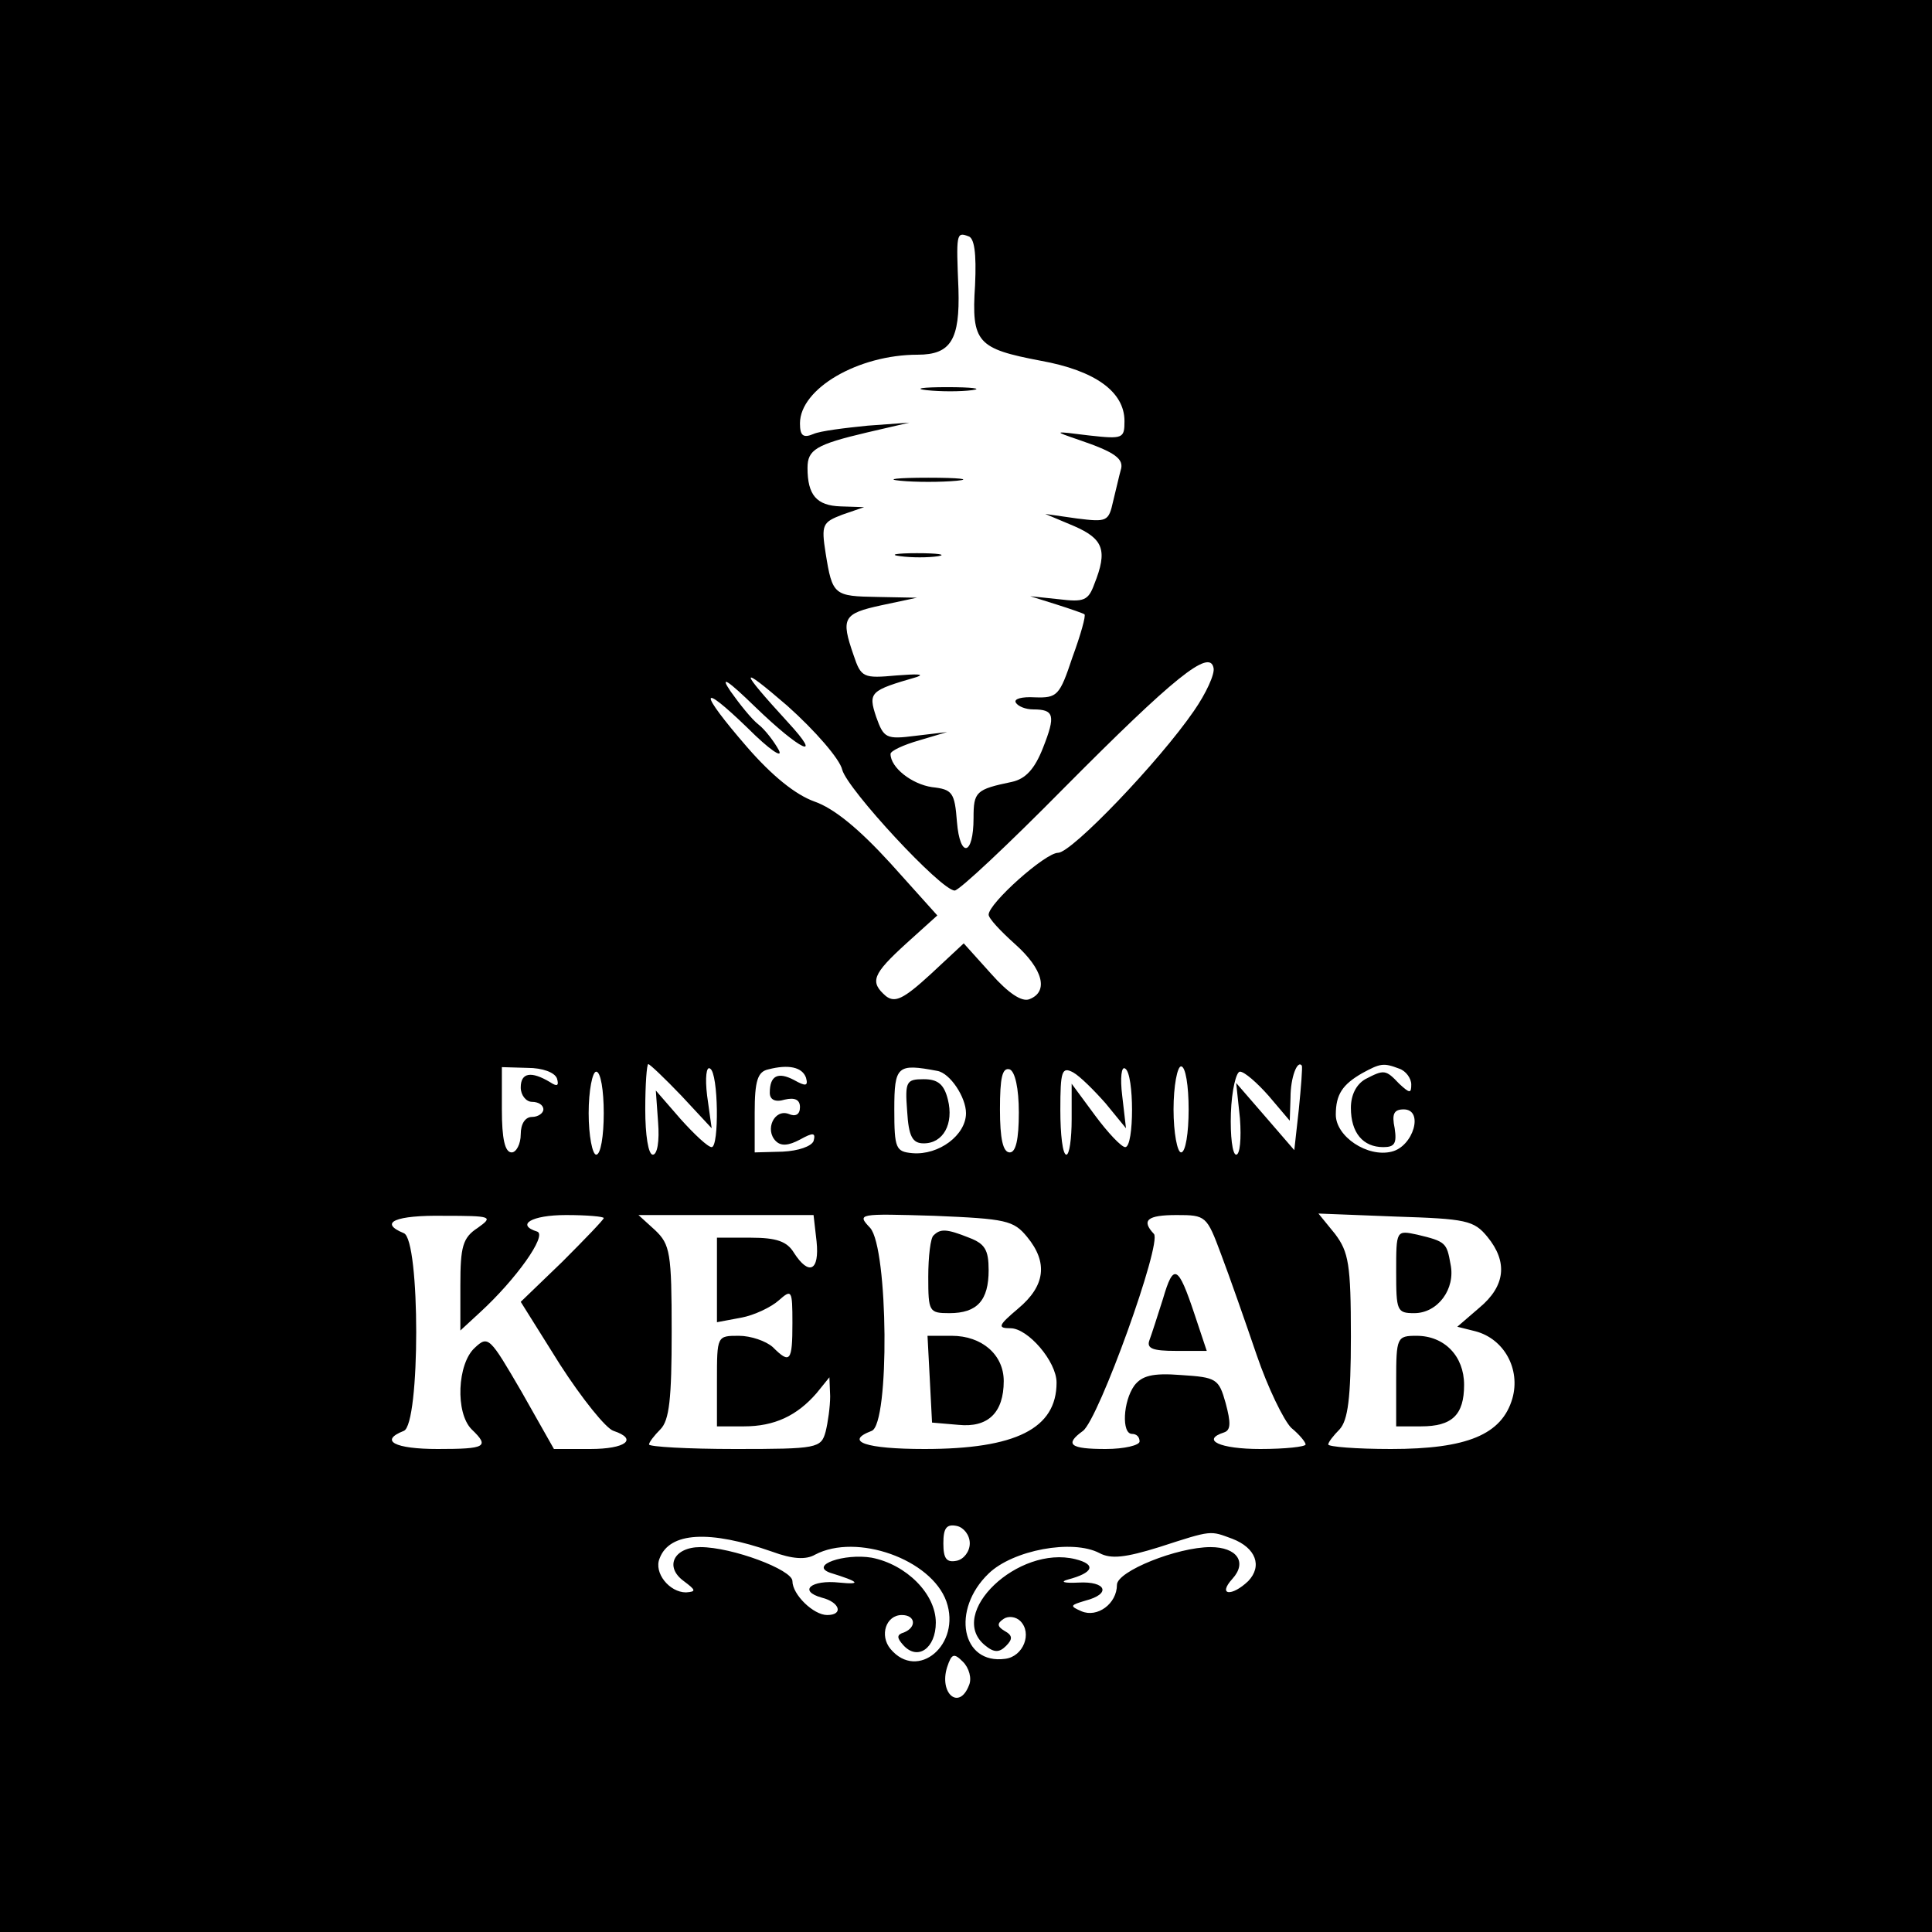 <?xml version="1.0" standalone="no"?>
<!DOCTYPE svg PUBLIC "-//W3C//DTD SVG 20010904//EN"
 "http://www.w3.org/TR/2001/REC-SVG-20010904/DTD/svg10.dtd">
<svg version="1.0" xmlns="http://www.w3.org/2000/svg"
 width="256pt" height="256pt" viewBox="0 0 256 256"
 preserveAspectRatio="xMidYMid meet">

<g transform="translate(0,256) scale(0.1,-0.1)"
fill="#000000" stroke="none">
<path d="M0 1280 l0 -1280 1280 0 1280 0 0 1280 0 1280 -1280 0 -1280 0 0
-1280z m1292 902 c-5 -76 3 -84 87 -100 72 -13 111 -41 111 -80 0 -23 -2 -24
-47 -19 -48 6 -48 6 -13 -6 47 -16 60 -25 55 -40 -2 -7 -6 -25 -10 -41 -6 -27
-8 -28 -48 -23 l-42 6 38 -16 c39 -17 45 -32 27 -77 -8 -22 -14 -24 -47 -20
l-38 4 35 -11 c19 -6 36 -12 37 -13 2 -2 -5 -27 -16 -57 -17 -51 -20 -54 -50
-53 -17 1 -28 -2 -25 -7 3 -5 13 -9 23 -9 28 0 30 -8 13 -51 -11 -28 -23 -41
-41 -45 -48 -10 -51 -13 -51 -48 0 -50 -18 -54 -22 -5 -3 39 -6 43 -33 46 -27
4 -55 26 -55 44 0 4 17 12 38 18 l37 11 -42 -5 c-39 -5 -42 -3 -52 25 -11 33
-8 35 54 53 11 4 -1 4 -27 2 -44 -4 -47 -3 -57 27 -17 49 -14 55 37 66 l47 10
-52 1 c-58 1 -60 2 -69 58 -6 38 -4 41 22 51 l29 10 -31 1 c-32 1 -44 15 -44
51 0 24 11 31 79 47 l56 13 -55 -4 c-30 -3 -63 -7 -72 -11 -14 -6 -18 -2 -18
14 0 46 77 91 156 91 44 0 56 20 54 87 -3 73 -3 76 13 70 8 -2 11 -22 9 -65z
m290 -564 c-46 -67 -162 -188 -180 -188 -17 0 -92 -67 -92 -82 0 -5 16 -22 35
-39 37 -33 45 -63 19 -73 -10 -4 -28 8 -51 34 l-36 40 -44 -41 c-36 -33 -47
-38 -59 -29 -22 19 -18 29 27 70 l41 37 -62 69 c-42 46 -75 73 -101 82 -25 9
-56 34 -89 72 -65 75 -64 88 1 25 28 -28 47 -41 41 -29 -6 11 -18 27 -27 34
-9 7 -25 27 -37 44 -15 22 -4 15 33 -21 60 -58 91 -72 43 -20 -65 71 -66 78
-1 22 37 -33 70 -71 73 -85 7 -26 131 -160 149 -160 6 0 71 61 145 136 145
146 193 185 198 159 2 -8 -10 -34 -26 -57z m-844 -487 c3 -10 0 -11 -9 -5 -25
15 -39 13 -39 -7 0 -10 7 -19 15 -19 8 0 15 -4 15 -10 0 -5 -7 -10 -15 -10 -9
0 -15 -9 -15 -23 0 -13 -6 -24 -12 -24 -9 0 -13 18 -13 57 l0 56 34 -1 c20 0
36 -6 39 -14z m165 -23 l40 -43 -6 43 c-3 24 -1 40 4 36 11 -6 12 -104 2 -104
-5 0 -23 17 -41 37 l-33 38 3 -42 c2 -25 -1 -43 -7 -43 -6 0 -10 26 -10 60 0
33 2 60 4 60 2 0 22 -19 44 -42z m165 24 c3 -11 0 -12 -16 -3 -21 11 -32 6
-32 -17 0 -9 7 -13 20 -9 13 3 20 0 20 -10 0 -10 -6 -13 -15 -9 -19 7 -32 -21
-17 -36 7 -7 17 -6 32 2 18 10 21 9 18 -2 -3 -7 -20 -13 -41 -14 l-37 -1 0 53
c0 42 4 54 18 57 27 7 45 3 50 -11z m174 9 c17 -3 38 -35 38 -56 0 -29 -36
-56 -71 -53 -22 2 -24 6 -24 58 0 58 4 61 57 51z m108 -55 c0 -36 -4 -53 -12
-53 -9 0 -13 18 -13 57 0 42 3 56 13 53 7 -3 12 -25 12 -57z m115 12 l27 -33
-5 43 c-3 24 -1 40 4 36 12 -7 12 -104 0 -104 -5 0 -23 19 -40 42 l-31 42 0
-47 c0 -26 -3 -47 -7 -47 -5 0 -8 27 -8 59 0 52 2 58 17 50 9 -5 28 -24 43
-41z m110 -8 c0 -31 -4 -57 -10 -57 -5 0 -10 26 -10 57 0 31 5 57 10 57 6 0
10 -26 10 -57z m146 0 l-6 -54 -38 44 -39 45 5 -47 c2 -27 0 -48 -5 -48 -5 0
-8 25 -7 55 1 30 7 55 12 55 6 0 23 -15 38 -32 l28 -33 1 31 c0 26 9 50 15 42
1 -2 -1 -28 -4 -58z m133 54 c9 -3 16 -13 16 -21 0 -12 -2 -12 -16 1 -18 19
-20 19 -45 6 -12 -7 -19 -21 -19 -38 0 -33 16 -52 43 -52 15 0 18 5 15 25 -4
19 -1 25 12 25 27 0 13 -49 -16 -56 -32 -8 -74 20 -74 49 0 27 9 40 35 55 24
13 28 14 49 6z m-1054 -59 c0 -30 -4 -55 -10 -55 -5 0 -10 25 -10 55 0 30 5
55 10 55 6 0 10 -25 10 -55z m-167 -152 c-20 -13 -23 -25 -23 -76 l0 -60 26
24 c48 44 89 102 76 107 -29 9 -8 22 38 22 28 0 50 -2 50 -4 0 -2 -25 -28 -55
-58 l-55 -53 52 -83 c29 -45 61 -85 71 -88 33 -11 16 -24 -31 -24 l-48 0 -43
76 c-42 72 -44 75 -62 58 -23 -21 -26 -86 -4 -108 24 -23 19 -26 -45 -26 -57
0 -78 11 -45 24 22 8 22 254 0 262 -34 14 -11 24 53 23 64 0 66 -1 45 -16z
m449 -18 c4 -39 -10 -46 -30 -15 -9 15 -23 20 -57 20 l-45 0 0 -56 0 -56 32 6
c17 3 40 14 50 23 17 15 18 14 18 -30 0 -51 -3 -55 -26 -32 -9 8 -29 15 -45
15 -29 0 -29 0 -29 -60 l0 -60 36 0 c40 0 70 14 96 44 l17 21 1 -25 c0 -14 -3
-35 -6 -47 -6 -22 -11 -23 -120 -23 -63 0 -114 3 -114 6 0 3 7 12 15 20 12 12
15 41 15 129 0 105 -2 116 -22 135 l-22 20 116 0 116 0 4 -35z m279 6 c28 -34
24 -65 -12 -95 -26 -22 -28 -26 -10 -26 23 0 61 -44 61 -72 0 -61 -54 -88
-175 -88 -78 0 -107 10 -70 24 24 9 22 242 -2 269 -18 19 -16 19 85 16 95 -4
105 -6 123 -28z m257 -23 c11 -29 32 -89 47 -133 15 -44 36 -87 46 -97 11 -9
19 -19 19 -22 0 -3 -27 -6 -60 -6 -54 0 -79 12 -48 22 9 3 9 13 2 39 -9 32
-12 34 -59 37 -38 3 -52 -1 -62 -14 -15 -21 -17 -64 -3 -64 6 0 10 -4 10 -10
0 -5 -20 -10 -45 -10 -47 0 -55 6 -30 24 21 16 105 249 94 261 -17 18 -9 25
30 25 39 0 40 -1 59 -52z m353 23 c27 -33 24 -65 -11 -94 l-29 -25 24 -6 c38
-10 60 -50 49 -89 -14 -48 -60 -67 -161 -67 -46 0 -83 3 -83 6 0 3 7 12 15 20
11 12 15 41 15 123 0 96 -3 112 -21 136 l-22 27 102 -4 c94 -3 104 -5 122 -27z
m-686 -406 c0 -11 -8 -21 -17 -23 -14 -3 -18 3 -18 23 0 20 4 26 18 23 9 -2
17 -12 17 -23z m-262 -11 c27 -10 45 -11 57 -4 55 29 154 -6 174 -62 20 -57
-38 -106 -74 -63 -15 18 -6 45 15 45 18 0 20 -16 3 -23 -10 -3 -10 -7 -1 -17
19 -21 43 -4 43 30 0 38 -39 77 -85 86 -36 6 -83 -10 -55 -20 39 -12 42 -16
12 -13 -37 4 -55 -11 -23 -20 24 -6 29 -23 7 -23 -18 0 -46 27 -46 45 0 15
-80 45 -122 45 -35 0 -48 -26 -22 -45 16 -12 17 -14 3 -15 -22 0 -43 26 -35
45 13 35 66 38 149 9z m610 17 c31 -12 40 -36 21 -56 -22 -21 -41 -19 -21 3
20 22 6 42 -29 42 -44 0 -124 -32 -124 -50 0 -25 -26 -44 -47 -35 -16 7 -15 8
5 14 35 9 28 26 -9 24 -19 -1 -25 1 -14 4 34 9 38 20 10 27 -76 19 -171 -72
-120 -114 12 -10 19 -10 28 -1 9 9 9 14 -2 20 -10 6 -10 10 -1 16 6 4 16 3 22
-3 16 -16 4 -47 -20 -50 -58 -8 -72 65 -22 113 32 31 111 46 147 27 15 -8 34
-6 79 8 71 23 67 22 97 11z m-349 -194 c-13 -34 -40 -11 -29 24 6 18 9 19 21
7 8 -8 12 -22 8 -31z"/>
<path d="M1228 2043 c18 -2 45 -2 60 0 15 2 0 4 -33 4 -33 0 -45 -2 -27 -4z"/>
<path d="M1193 1923 c20 -2 54 -2 75 0 20 2 3 4 -38 4 -41 0 -58 -2 -37 -4z"/>
<path d="M1193 1823 c15 -2 37 -2 50 0 12 2 0 4 -28 4 -27 0 -38 -2 -22 -4z"/>
<path d="M1202 1088 c2 -34 7 -43 22 -43 26 0 40 26 32 58 -5 20 -13 27 -32
27 -23 0 -25 -3 -22 -42z"/>
<path d="M1237 923 c-4 -3 -7 -28 -7 -55 0 -46 1 -48 28 -48 37 0 52 17 52 57
0 27 -5 35 -26 43 -30 12 -38 12 -47 3z"/>
<path d="M1232 733 l3 -58 35 -3 c39 -4 60 16 60 58 0 35 -29 60 -69 60 l-32
0 3 -57z"/>
<path d="M1541 839 c-7 -22 -15 -47 -18 -55 -4 -11 5 -14 35 -14 l41 0 -16 48
c-22 66 -28 69 -42 21z"/>
<path d="M1850 875 c0 -52 1 -55 24 -55 31 0 55 32 48 65 -5 28 -6 30 -44 39
-28 6 -28 6 -28 -49z"/>
<path d="M1850 730 l0 -60 33 0 c41 0 57 15 57 55 0 38 -26 65 -63 65 -26 0
-27 -2 -27 -60z"/>
</g>
</svg>

